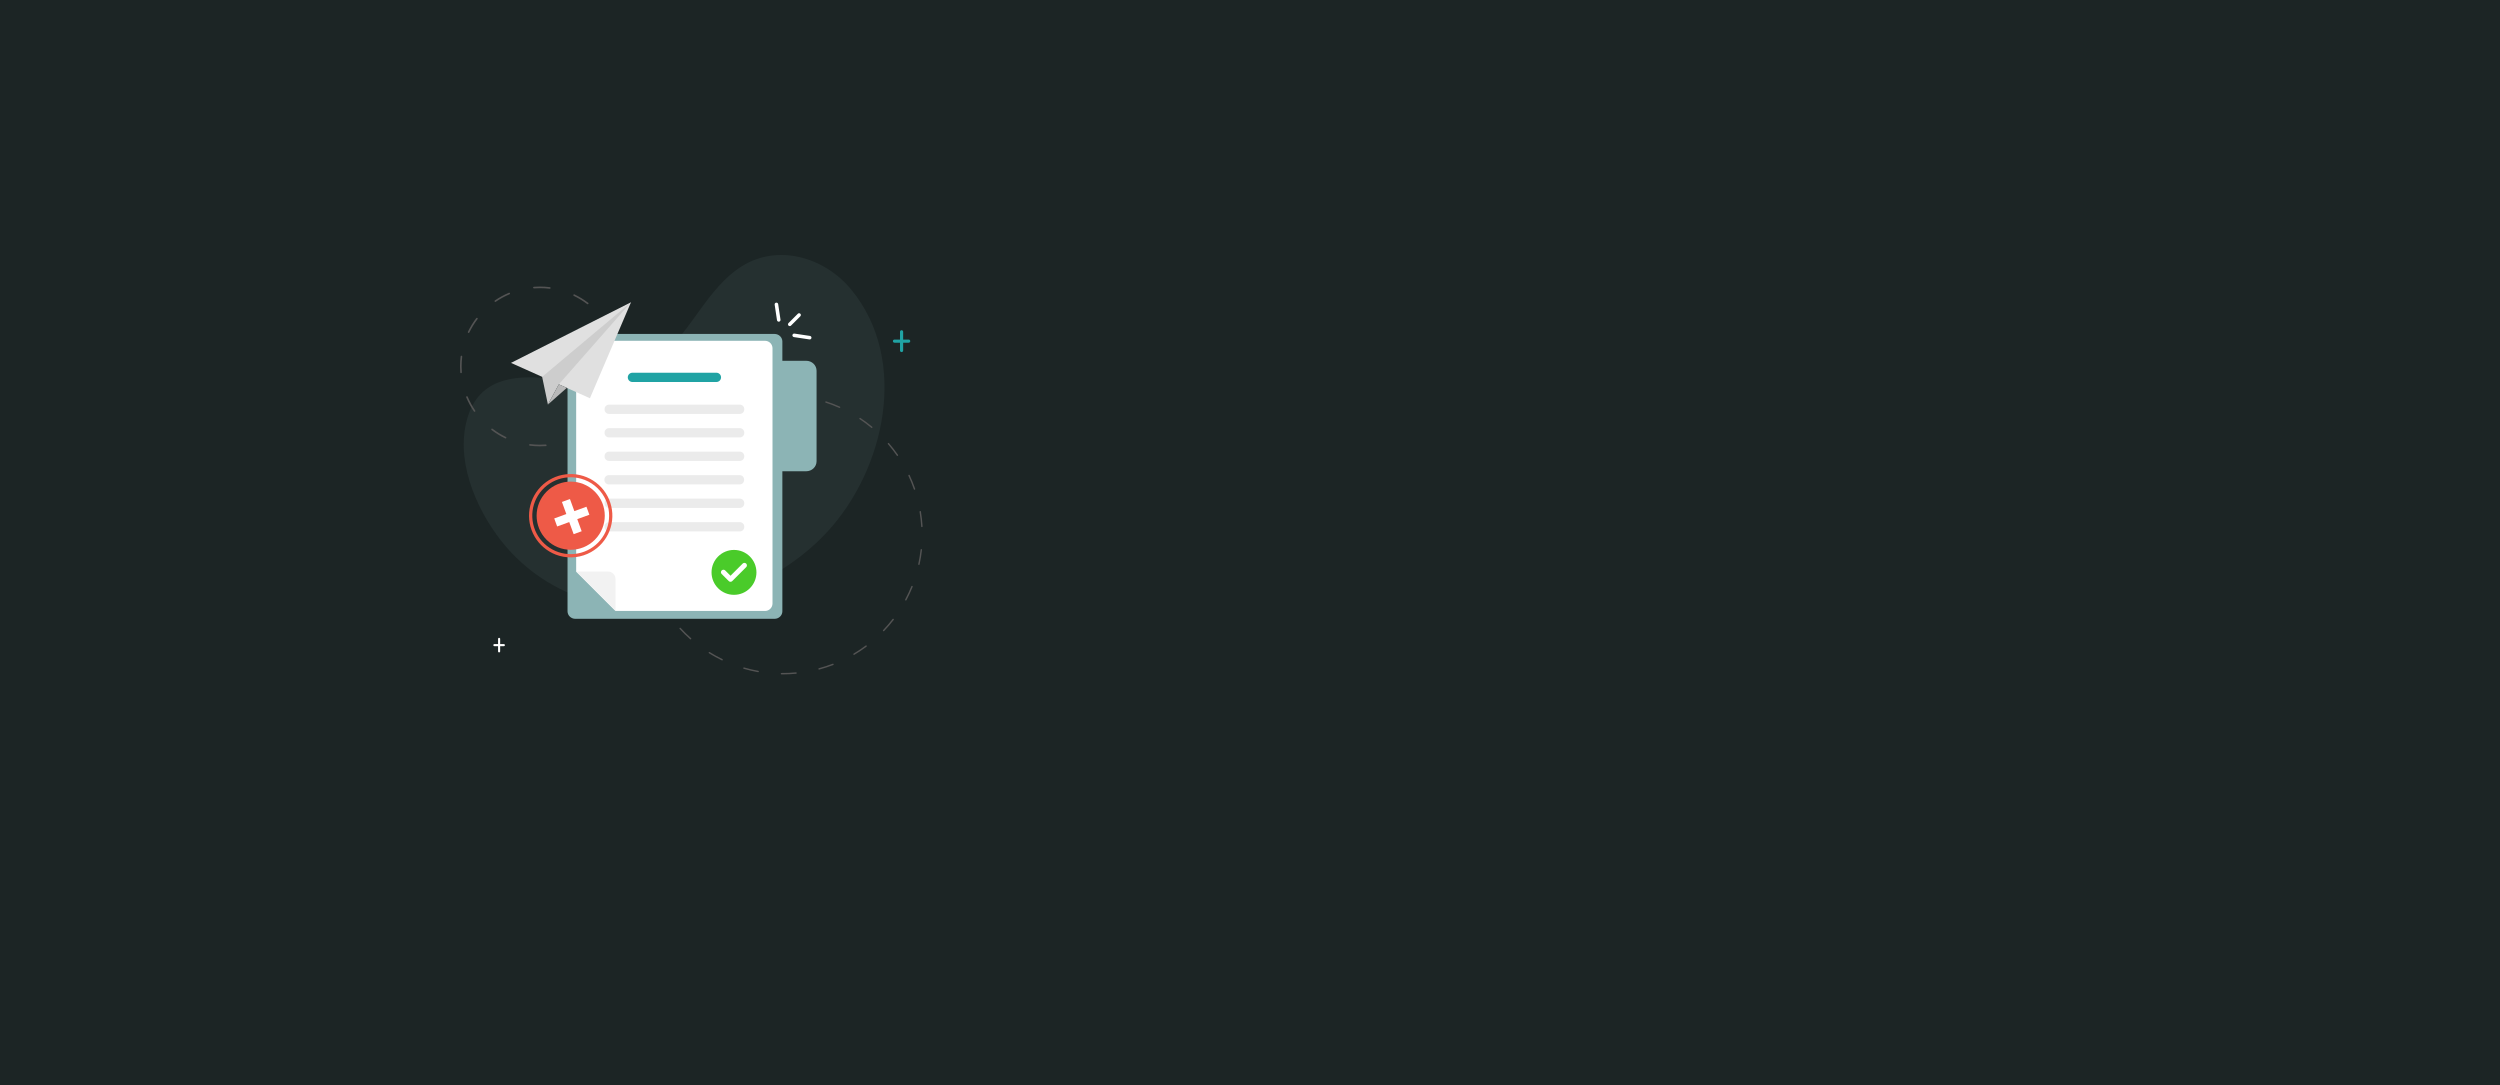 <svg width="1000" height="434" viewBox="0 0 1000 434" fill="none" xmlns="http://www.w3.org/2000/svg">
<rect x="0" y="0" width="1000" height="434" fill="#808080" stroke="none"/>
<rect width="1000" height="434" transform="matrix(1 0 0 -1 0 434)" fill="#1C2525"/>
<path d="M340.496 115.841C329.826 102.872 311.197 97.385 296.67 106.546C282.999 115.169 276.883 132.053 264.525 142.258C251.569 152.957 237.306 153.519 221.62 151.609C208.099 149.963 192.711 150.222 187.368 165.972C181.574 183.052 190.123 203.151 200.47 216.318C210.672 229.299 224.9 237.994 240.579 241.399C271.83 248.185 308.654 236.836 330.919 212.726C353.936 187.801 363.757 144.113 340.496 115.841Z" fill="#253030"/>
<path d="M215.924 178.532C214.586 178.532 213.249 178.448 211.921 178.281C211.836 178.27 211.758 178.226 211.705 178.157C211.652 178.089 211.628 178.003 211.639 177.917C211.65 177.831 211.694 177.754 211.762 177.701C211.831 177.648 211.917 177.624 212.003 177.635C213.303 177.798 214.613 177.881 215.924 177.881C216.704 177.881 217.497 177.851 218.279 177.793C218.366 177.787 218.452 177.814 218.518 177.87C218.585 177.926 218.627 178.006 218.636 178.093C218.64 178.135 218.635 178.178 218.623 178.218C218.61 178.259 218.589 178.296 218.562 178.328C218.535 178.361 218.502 178.388 218.464 178.407C218.426 178.426 218.385 178.438 218.343 178.442L218.323 178.443C217.529 178.502 216.721 178.532 215.924 178.532ZM228.185 176.081C228.109 176.081 228.036 176.055 227.978 176.007C227.92 175.96 227.88 175.893 227.865 175.82C227.85 175.746 227.861 175.669 227.897 175.603C227.932 175.536 227.989 175.484 228.059 175.455C229.998 174.642 231.85 173.635 233.587 172.45C233.622 172.425 233.662 172.408 233.704 172.4C233.746 172.391 233.789 172.39 233.831 172.398C233.873 172.406 233.913 172.422 233.949 172.446C233.985 172.469 234.016 172.499 234.04 172.535C234.064 172.57 234.081 172.61 234.09 172.652C234.098 172.694 234.099 172.737 234.091 172.779C234.083 172.821 234.067 172.861 234.043 172.897C234.02 172.933 233.99 172.964 233.954 172.988C232.181 174.198 230.29 175.226 228.31 176.056C228.271 176.072 228.228 176.081 228.185 176.081ZM202.232 175.404C202.183 175.404 202.135 175.393 202.091 175.371C200.158 174.437 198.323 173.312 196.615 172.012C196.546 171.96 196.501 171.883 196.49 171.797C196.478 171.711 196.501 171.625 196.553 171.556C196.606 171.487 196.683 171.442 196.769 171.431C196.854 171.419 196.941 171.442 197.01 171.494C198.683 172.767 200.48 173.87 202.374 174.784C202.441 174.817 202.494 174.87 202.526 174.937C202.558 175.003 202.566 175.079 202.55 175.151C202.533 175.223 202.493 175.287 202.435 175.333C202.378 175.379 202.306 175.404 202.232 175.404ZM241.127 166.058C241.066 166.058 241.006 166.041 240.955 166.009C240.903 165.977 240.862 165.931 240.835 165.876C240.808 165.822 240.797 165.761 240.803 165.701C240.808 165.64 240.831 165.583 240.868 165.534C242.142 163.861 243.245 162.065 244.161 160.172C244.198 160.094 244.265 160.034 244.347 160.006C244.429 159.978 244.518 159.983 244.596 160.02C244.673 160.058 244.733 160.125 244.762 160.206C244.79 160.288 244.785 160.377 244.747 160.455C243.813 162.388 242.687 164.222 241.386 165.929C241.356 165.969 241.316 166.002 241.271 166.024C241.226 166.046 241.177 166.058 241.127 166.058ZM189.822 164.726C189.769 164.726 189.717 164.713 189.67 164.688C189.623 164.664 189.583 164.628 189.553 164.584C188.342 162.811 187.313 160.921 186.482 158.942C186.466 158.902 186.457 158.86 186.457 158.817C186.457 158.774 186.465 158.732 186.481 158.692C186.497 158.653 186.521 158.617 186.551 158.586C186.581 158.556 186.617 158.532 186.657 158.515C186.696 158.498 186.738 158.49 186.781 158.49C186.824 158.49 186.866 158.498 186.906 158.514C186.946 158.53 186.982 158.554 187.012 158.584C187.042 158.614 187.067 158.65 187.083 158.69C187.897 160.629 188.905 162.48 190.091 164.216C190.124 164.265 190.144 164.322 190.147 164.382C190.151 164.441 190.138 164.5 190.11 164.552C190.083 164.604 190.041 164.648 189.991 164.679C189.94 164.71 189.882 164.726 189.822 164.726ZM247.339 150.911C247.293 150.911 247.247 150.901 247.205 150.882C247.163 150.863 247.125 150.835 247.095 150.801C247.064 150.766 247.041 150.725 247.028 150.681C247.014 150.637 247.01 150.59 247.016 150.544C247.181 149.239 247.263 147.924 247.263 146.608C247.263 145.828 247.234 145.035 247.176 144.253L247.171 144.193C247.168 144.15 247.173 144.107 247.187 144.067C247.2 144.026 247.221 143.988 247.249 143.956C247.277 143.923 247.311 143.897 247.349 143.878C247.387 143.858 247.429 143.847 247.472 143.843C247.514 143.84 247.557 143.845 247.598 143.859C247.638 143.872 247.676 143.893 247.708 143.921C247.741 143.949 247.768 143.983 247.787 144.021C247.806 144.06 247.818 144.101 247.821 144.144L247.826 144.206C247.885 145.003 247.915 145.812 247.915 146.608C247.915 147.951 247.83 149.293 247.662 150.626C247.652 150.705 247.614 150.777 247.554 150.829C247.495 150.882 247.418 150.911 247.339 150.911ZM184.416 149.276C184.334 149.276 184.255 149.245 184.195 149.189C184.135 149.133 184.098 149.057 184.092 148.975L184.089 148.945C184.03 148.147 184 147.338 184 146.541C184 145.208 184.083 143.876 184.249 142.554C184.26 142.468 184.304 142.39 184.373 142.337C184.441 142.284 184.527 142.261 184.613 142.271C184.699 142.282 184.777 142.327 184.83 142.395C184.883 142.463 184.906 142.549 184.896 142.635C184.733 143.931 184.652 145.235 184.651 146.541C184.651 147.322 184.681 148.115 184.739 148.896L184.741 148.926C184.748 149.012 184.72 149.097 184.664 149.163C184.607 149.228 184.527 149.269 184.441 149.275C184.433 149.276 184.424 149.276 184.416 149.276ZM245.121 134.631C245.057 134.631 244.994 134.612 244.94 134.577C244.887 134.541 244.845 134.491 244.82 134.432C244.004 132.494 242.995 130.643 241.807 128.908C241.783 128.873 241.766 128.833 241.757 128.791C241.748 128.749 241.748 128.706 241.755 128.664C241.763 128.622 241.779 128.582 241.803 128.546C241.826 128.51 241.856 128.479 241.892 128.455C241.927 128.431 241.967 128.414 242.008 128.405C242.05 128.397 242.094 128.396 242.136 128.404C242.178 128.412 242.218 128.428 242.254 128.451C242.289 128.475 242.32 128.505 242.344 128.54C243.557 130.311 244.588 132.201 245.421 134.179C245.442 134.229 245.45 134.283 245.445 134.336C245.44 134.39 245.422 134.441 245.392 134.486C245.362 134.53 245.322 134.567 245.275 134.593C245.227 134.618 245.174 134.631 245.121 134.631ZM187.447 133.189C187.392 133.189 187.338 133.175 187.29 133.148C187.242 133.122 187.201 133.083 187.172 133.037C187.143 132.99 187.126 132.936 187.123 132.881C187.119 132.826 187.13 132.772 187.154 132.722C188.087 130.789 189.211 128.953 190.51 127.244C190.563 127.176 190.64 127.131 190.726 127.119C190.811 127.107 190.898 127.13 190.967 127.183C191.035 127.235 191.081 127.312 191.092 127.398C191.104 127.483 191.081 127.57 191.029 127.639C189.756 129.313 188.655 131.111 187.741 133.005C187.714 133.06 187.673 133.107 187.621 133.139C187.569 133.172 187.509 133.189 187.447 133.189ZM235.078 121.704C235.007 121.704 234.938 121.68 234.881 121.637C233.206 120.365 231.408 119.265 229.514 118.352C229.475 118.333 229.441 118.307 229.412 118.275C229.383 118.244 229.362 118.206 229.347 118.166C229.333 118.126 229.327 118.083 229.33 118.04C229.332 117.997 229.343 117.955 229.361 117.917C229.38 117.878 229.406 117.844 229.438 117.815C229.47 117.787 229.507 117.765 229.547 117.751C229.588 117.737 229.63 117.731 229.673 117.733C229.716 117.735 229.758 117.746 229.796 117.765C231.73 118.697 233.566 119.82 235.275 121.118C235.33 121.16 235.37 121.217 235.39 121.282C235.41 121.347 235.409 121.417 235.387 121.482C235.365 121.547 235.324 121.603 235.268 121.643C235.213 121.682 235.146 121.704 235.078 121.704ZM198.12 120.774C198.05 120.774 197.982 120.751 197.926 120.71C197.87 120.669 197.829 120.611 197.808 120.544C197.788 120.478 197.789 120.406 197.812 120.341C197.835 120.275 197.878 120.218 197.936 120.179C199.707 118.967 201.597 117.937 203.576 117.105C203.656 117.072 203.745 117.072 203.825 117.104C203.905 117.137 203.969 117.2 204.002 117.28C204.036 117.359 204.036 117.449 204.004 117.529C203.971 117.609 203.908 117.673 203.828 117.706C201.89 118.521 200.039 119.53 198.303 120.717C198.249 120.754 198.185 120.774 198.12 120.774ZM219.923 115.513C219.909 115.513 219.896 115.513 219.882 115.511C218.591 115.35 217.292 115.269 215.991 115.269C215.21 115.269 214.418 115.298 213.636 115.356L213.591 115.36C213.505 115.366 213.419 115.338 213.354 115.282C213.288 115.226 213.248 115.146 213.241 115.059C213.235 114.973 213.263 114.888 213.319 114.822C213.376 114.757 213.456 114.717 213.542 114.71L213.587 114.707C214.385 114.647 215.194 114.617 215.991 114.617C217.319 114.617 218.645 114.7 219.963 114.864C220.045 114.875 220.121 114.916 220.173 114.98C220.226 115.044 220.253 115.125 220.248 115.208C220.243 115.291 220.206 115.368 220.146 115.425C220.086 115.482 220.006 115.513 219.923 115.513Z" fill="#545454"/>
<path d="M201.538 257.63H200.063V255.549C200.063 255.438 200.019 255.332 199.941 255.253C199.862 255.175 199.756 255.131 199.645 255.131C199.534 255.131 199.427 255.175 199.349 255.253C199.27 255.332 199.226 255.438 199.226 255.549V257.63H197.751C197.696 257.63 197.642 257.64 197.591 257.661C197.54 257.682 197.494 257.713 197.455 257.752C197.416 257.791 197.385 257.837 197.364 257.888C197.343 257.939 197.333 257.993 197.333 258.048C197.333 258.103 197.343 258.158 197.364 258.208C197.385 258.259 197.416 258.305 197.455 258.344C197.494 258.383 197.54 258.414 197.591 258.435C197.642 258.456 197.696 258.467 197.751 258.467H199.226V260.547C199.226 260.658 199.27 260.764 199.349 260.843C199.427 260.921 199.534 260.965 199.645 260.965C199.756 260.965 199.862 260.921 199.941 260.843C200.019 260.764 200.063 260.658 200.063 260.547V258.467H201.538C201.593 258.467 201.648 258.456 201.699 258.435C201.749 258.414 201.796 258.383 201.834 258.344C201.873 258.305 201.904 258.259 201.925 258.208C201.946 258.158 201.957 258.103 201.957 258.048C201.957 257.993 201.946 257.939 201.925 257.888C201.904 257.837 201.873 257.791 201.834 257.752C201.796 257.713 201.749 257.682 201.699 257.661C201.648 257.64 201.593 257.63 201.538 257.63Z" fill="white"/>
<path d="M363.472 135.828H361.258V132.706C361.258 132.624 361.242 132.542 361.211 132.466C361.179 132.39 361.133 132.32 361.074 132.262C361.016 132.204 360.947 132.158 360.871 132.126C360.794 132.094 360.713 132.078 360.63 132.078C360.548 132.078 360.466 132.094 360.39 132.126C360.314 132.158 360.244 132.204 360.186 132.262C360.128 132.32 360.081 132.39 360.05 132.466C360.018 132.542 360.002 132.624 360.002 132.706V135.828H357.788C357.621 135.828 357.461 135.895 357.344 136.012C357.226 136.13 357.16 136.29 357.16 136.457C357.16 136.623 357.226 136.783 357.344 136.901C357.461 137.019 357.621 137.085 357.788 137.085H360.002V140.207C360.002 140.29 360.018 140.371 360.05 140.447C360.081 140.524 360.128 140.593 360.186 140.651C360.244 140.71 360.314 140.756 360.39 140.787C360.466 140.819 360.548 140.835 360.63 140.835C360.713 140.835 360.794 140.819 360.871 140.787C360.947 140.756 361.016 140.71 361.074 140.651C361.133 140.593 361.179 140.524 361.211 140.447C361.242 140.371 361.258 140.29 361.258 140.207V137.085H363.472C363.639 137.085 363.799 137.019 363.917 136.901C364.035 136.783 364.101 136.623 364.101 136.457C364.101 136.29 364.035 136.13 363.917 136.012C363.799 135.895 363.639 135.828 363.472 135.828Z" fill="#20A3A4"/>
<path d="M313.085 269.766C312.915 269.766 312.745 269.765 312.576 269.764C312.5 269.763 312.427 269.732 312.374 269.678C312.321 269.624 312.291 269.551 312.292 269.476C312.292 269.4 312.322 269.327 312.376 269.274C312.43 269.22 312.502 269.19 312.578 269.19H312.581C314.522 269.207 316.462 269.123 318.394 268.938C318.47 268.931 318.545 268.954 318.604 269.002C318.663 269.05 318.7 269.12 318.707 269.196C318.714 269.271 318.691 269.347 318.643 269.405C318.594 269.464 318.525 269.501 318.449 269.508C316.67 269.679 314.865 269.766 313.085 269.766ZM303.268 268.889C303.251 268.889 303.234 268.887 303.217 268.884C301.287 268.535 299.376 268.086 297.493 267.536C297.457 267.525 297.424 267.508 297.394 267.484C297.365 267.461 297.34 267.432 297.322 267.399C297.304 267.366 297.293 267.329 297.289 267.292C297.285 267.254 297.288 267.217 297.299 267.18C297.309 267.144 297.327 267.111 297.35 267.081C297.374 267.052 297.403 267.028 297.436 267.009C297.469 266.991 297.505 266.98 297.543 266.976C297.58 266.972 297.618 266.975 297.654 266.986C299.518 267.529 301.408 267.975 303.319 268.32C303.389 268.333 303.452 268.371 303.496 268.428C303.539 268.485 303.56 268.556 303.553 268.627C303.547 268.699 303.514 268.765 303.462 268.813C303.409 268.862 303.34 268.889 303.268 268.889ZM327.623 267.849C327.554 267.849 327.486 267.823 327.434 267.778C327.382 267.732 327.348 267.668 327.339 267.599C327.33 267.53 327.346 267.461 327.385 267.403C327.424 267.345 327.482 267.303 327.549 267.285C329.423 266.783 331.27 266.183 333.082 265.487C333.152 265.46 333.231 265.462 333.301 265.493C333.37 265.524 333.425 265.581 333.452 265.652C333.479 265.723 333.477 265.802 333.446 265.872C333.415 265.941 333.358 265.995 333.287 266.023C331.457 266.725 329.591 267.332 327.697 267.839C327.673 267.845 327.648 267.849 327.623 267.849ZM288.85 264.18C288.807 264.18 288.764 264.17 288.725 264.151C286.962 263.294 285.244 262.345 283.579 261.309C283.515 261.268 283.47 261.204 283.453 261.13C283.436 261.056 283.448 260.979 283.489 260.914C283.529 260.85 283.593 260.804 283.666 260.787C283.74 260.77 283.818 260.782 283.883 260.822C285.53 261.848 287.23 262.787 288.976 263.636C289.034 263.664 289.081 263.712 289.109 263.77C289.137 263.829 289.144 263.895 289.13 263.958C289.115 264.021 289.079 264.078 289.029 264.118C288.978 264.158 288.915 264.18 288.85 264.18ZM341.597 261.962C341.534 261.963 341.473 261.942 341.423 261.904C341.373 261.866 341.337 261.812 341.32 261.752C341.304 261.691 341.307 261.627 341.331 261.569C341.354 261.51 341.396 261.461 341.45 261.429C343.117 260.438 344.731 259.36 346.285 258.199C346.346 258.154 346.422 258.135 346.497 258.146C346.572 258.156 346.64 258.197 346.686 258.258C346.731 258.319 346.751 258.395 346.74 258.47C346.729 258.545 346.689 258.613 346.628 258.659C345.058 259.831 343.427 260.921 341.743 261.922C341.699 261.949 341.648 261.962 341.597 261.962ZM276.234 255.764C276.164 255.764 276.096 255.738 276.044 255.692C274.576 254.393 273.177 253.018 271.852 251.574C271.826 251.546 271.806 251.514 271.793 251.478C271.78 251.443 271.775 251.405 271.776 251.368C271.778 251.33 271.787 251.293 271.803 251.259C271.819 251.225 271.841 251.194 271.869 251.169C271.897 251.143 271.929 251.123 271.965 251.11C272 251.098 272.038 251.092 272.075 251.093C272.113 251.095 272.15 251.104 272.184 251.12C272.218 251.136 272.249 251.159 272.274 251.186C273.586 252.616 274.971 253.977 276.424 255.262C276.468 255.301 276.498 255.352 276.512 255.408C276.526 255.465 276.523 255.524 276.502 255.579C276.481 255.633 276.445 255.68 276.397 255.713C276.349 255.746 276.292 255.764 276.234 255.764ZM353.449 252.51C353.393 252.51 353.338 252.494 353.292 252.463C353.245 252.432 353.208 252.388 353.186 252.336C353.164 252.285 353.157 252.228 353.167 252.173C353.177 252.117 353.203 252.066 353.242 252.026C354.58 250.62 355.844 249.146 357.029 247.61C357.051 247.58 357.08 247.554 357.113 247.536C357.145 247.517 357.182 247.504 357.219 247.5C357.256 247.495 357.294 247.497 357.331 247.507C357.367 247.517 357.401 247.534 357.431 247.557C357.461 247.58 357.486 247.608 357.505 247.641C357.524 247.674 357.536 247.71 357.541 247.748C357.545 247.785 357.543 247.823 357.533 247.859C357.523 247.896 357.506 247.93 357.483 247.96C356.286 249.512 355.009 251.001 353.657 252.421C353.63 252.449 353.598 252.472 353.562 252.487C353.527 252.502 353.488 252.51 353.449 252.51ZM266.347 244.269C266.299 244.269 266.252 244.257 266.21 244.234C266.168 244.211 266.132 244.178 266.106 244.138C265.042 242.491 264.066 240.789 263.182 239.039C263.165 239.005 263.155 238.968 263.152 238.931C263.149 238.893 263.154 238.856 263.165 238.82C263.177 238.784 263.196 238.751 263.22 238.722C263.245 238.694 263.275 238.67 263.308 238.653C263.342 238.636 263.379 238.626 263.416 238.623C263.454 238.621 263.492 238.625 263.527 238.637C263.563 238.649 263.596 238.668 263.625 238.692C263.653 238.717 263.677 238.747 263.694 238.78C264.569 240.512 265.535 242.197 266.587 243.827C266.615 243.87 266.631 243.92 266.633 243.972C266.635 244.023 266.623 244.074 266.598 244.119C266.574 244.165 266.537 244.202 266.493 244.229C266.449 244.255 266.398 244.269 266.347 244.269ZM362.325 240.214C362.276 240.214 362.227 240.201 362.184 240.177C362.141 240.153 362.105 240.117 362.079 240.075C362.054 240.033 362.04 239.984 362.039 239.935C362.037 239.885 362.049 239.836 362.072 239.793C362.984 238.08 363.807 236.32 364.535 234.521C364.549 234.486 364.57 234.454 364.597 234.427C364.623 234.4 364.654 234.379 364.689 234.364C364.724 234.349 364.761 234.342 364.799 234.341C364.836 234.341 364.874 234.348 364.909 234.362C364.943 234.376 364.975 234.397 365.002 234.424C365.029 234.45 365.05 234.482 365.065 234.516C365.08 234.551 365.087 234.588 365.088 234.626C365.088 234.664 365.081 234.701 365.067 234.736C364.33 236.553 363.5 238.331 362.578 240.062C362.554 240.108 362.517 240.147 362.473 240.173C362.428 240.2 362.377 240.214 362.325 240.214ZM259.943 230.525C259.882 230.525 259.822 230.505 259.773 230.469C259.724 230.432 259.687 230.381 259.669 230.323C259.093 228.449 258.615 226.546 258.236 224.623C258.229 224.586 258.229 224.548 258.236 224.511C258.243 224.474 258.258 224.439 258.279 224.408C258.3 224.377 258.327 224.35 258.358 224.329C258.39 224.308 258.425 224.294 258.462 224.286C258.499 224.279 258.537 224.279 258.574 224.287C258.611 224.294 258.646 224.309 258.677 224.33C258.708 224.351 258.735 224.377 258.756 224.409C258.777 224.44 258.791 224.475 258.798 224.512C259.173 226.416 259.647 228.299 260.217 230.154C260.23 230.197 260.233 230.242 260.226 230.286C260.218 230.331 260.2 230.372 260.174 230.409C260.147 230.445 260.112 230.474 260.072 230.494C260.032 230.514 259.988 230.525 259.943 230.525ZM367.567 225.983C367.547 225.983 367.526 225.981 367.506 225.976C367.469 225.968 367.434 225.953 367.403 225.931C367.372 225.91 367.346 225.882 367.326 225.851C367.305 225.819 367.292 225.784 367.285 225.747C367.278 225.71 367.279 225.672 367.287 225.635C367.703 223.738 368.018 221.821 368.231 219.892C368.235 219.854 368.247 219.818 368.265 219.785C368.283 219.752 368.307 219.723 368.337 219.699C368.366 219.676 368.4 219.658 368.436 219.648C368.472 219.637 368.51 219.634 368.547 219.638C368.585 219.642 368.621 219.654 368.654 219.672C368.687 219.69 368.716 219.714 368.74 219.744C368.763 219.773 368.781 219.807 368.791 219.843C368.802 219.879 368.805 219.917 368.801 219.955C368.585 221.904 368.267 223.841 367.847 225.758C367.833 225.821 367.798 225.878 367.747 225.919C367.696 225.96 367.633 225.983 367.567 225.983ZM257.476 215.56C257.402 215.56 257.33 215.531 257.277 215.479C257.223 215.427 257.192 215.356 257.19 215.282C257.175 214.761 257.168 214.234 257.168 213.714C257.168 212.282 257.224 210.832 257.335 209.406C257.341 209.33 257.376 209.26 257.434 209.21C257.492 209.161 257.567 209.136 257.643 209.142C257.719 209.148 257.789 209.184 257.838 209.242C257.888 209.299 257.912 209.374 257.906 209.45C257.797 210.862 257.741 212.296 257.741 213.714C257.741 214.228 257.749 214.751 257.763 215.266C257.765 215.342 257.737 215.415 257.685 215.471C257.633 215.526 257.561 215.558 257.485 215.56C257.482 215.56 257.479 215.56 257.476 215.56ZM368.753 210.863C368.68 210.863 368.61 210.835 368.557 210.785C368.504 210.735 368.472 210.666 368.467 210.593C368.353 208.655 368.138 206.725 367.823 204.81L367.81 204.727C367.798 204.652 367.815 204.576 367.86 204.514C367.904 204.452 367.971 204.41 368.046 204.398C368.121 204.386 368.198 204.403 368.26 204.448C368.321 204.492 368.363 204.559 368.375 204.634L368.389 204.716C368.707 206.652 368.924 208.602 369.04 210.559C369.044 210.635 369.018 210.71 368.968 210.767C368.917 210.823 368.846 210.858 368.77 210.862C368.765 210.863 368.759 210.863 368.753 210.863ZM259.13 200.486C259.087 200.486 259.044 200.476 259.005 200.457C258.965 200.438 258.931 200.41 258.904 200.376C258.878 200.341 258.859 200.301 258.85 200.259C258.841 200.216 258.842 200.172 258.852 200.13C259.332 198.228 259.911 196.353 260.588 194.512C260.601 194.476 260.62 194.444 260.646 194.416C260.671 194.389 260.702 194.366 260.736 194.35C260.771 194.335 260.807 194.326 260.845 194.324C260.883 194.323 260.92 194.329 260.956 194.342C260.991 194.355 261.023 194.374 261.051 194.4C261.079 194.425 261.101 194.456 261.117 194.49C261.133 194.524 261.142 194.561 261.143 194.599C261.145 194.637 261.139 194.674 261.126 194.71C260.456 196.532 259.883 198.387 259.408 200.27C259.393 200.332 259.357 200.386 259.306 200.426C259.256 200.465 259.194 200.486 259.13 200.486ZM365.805 195.903C365.745 195.903 365.687 195.884 365.638 195.849C365.59 195.814 365.553 195.765 365.534 195.709C364.903 193.874 364.175 192.074 363.355 190.315C363.339 190.281 363.33 190.244 363.329 190.207C363.327 190.169 363.333 190.131 363.346 190.096C363.358 190.061 363.378 190.028 363.404 190C363.429 189.973 363.46 189.95 363.494 189.934C363.528 189.918 363.565 189.909 363.602 189.908C363.64 189.906 363.677 189.912 363.713 189.924C363.748 189.937 363.781 189.957 363.809 189.982C363.836 190.008 363.859 190.038 363.875 190.073C364.704 191.849 365.438 193.669 366.076 195.523C366.091 195.566 366.095 195.612 366.088 195.657C366.082 195.702 366.064 195.745 366.038 195.782C366.011 195.82 365.976 195.85 365.936 195.871C365.895 195.892 365.85 195.903 365.805 195.903ZM264.808 186.422C264.757 186.422 264.708 186.409 264.665 186.384C264.621 186.359 264.585 186.323 264.56 186.279C264.535 186.236 264.521 186.187 264.521 186.136C264.521 186.086 264.534 186.037 264.559 185.993C265.534 184.292 266.596 182.643 267.742 181.052C267.765 181.021 267.792 180.995 267.824 180.976C267.856 180.956 267.892 180.942 267.929 180.936C267.966 180.93 268.004 180.932 268.041 180.94C268.078 180.949 268.112 180.965 268.143 180.987C268.173 181.009 268.199 181.037 268.219 181.069C268.239 181.101 268.252 181.136 268.258 181.173C268.264 181.211 268.263 181.249 268.254 181.285C268.245 181.322 268.23 181.356 268.208 181.387C267.073 182.962 266.021 184.594 265.057 186.278C265.032 186.322 264.995 186.358 264.952 186.384C264.908 186.409 264.858 186.422 264.808 186.422ZM358.96 182.375C358.913 182.375 358.867 182.364 358.826 182.342C358.785 182.321 358.75 182.29 358.724 182.252C357.618 180.658 356.431 179.123 355.165 177.653C355.14 177.624 355.121 177.591 355.11 177.556C355.098 177.52 355.093 177.482 355.096 177.445C355.099 177.407 355.109 177.37 355.126 177.337C355.143 177.303 355.166 177.273 355.195 177.249C355.223 177.224 355.256 177.205 355.292 177.194C355.328 177.182 355.366 177.177 355.403 177.18C355.441 177.183 355.477 177.193 355.511 177.21C355.544 177.227 355.574 177.25 355.599 177.279C356.878 178.764 358.078 180.315 359.195 181.925C359.225 181.968 359.242 182.018 359.245 182.071C359.249 182.123 359.237 182.175 359.213 182.221C359.189 182.268 359.153 182.306 359.108 182.334C359.063 182.361 359.012 182.375 358.96 182.375ZM274.056 174.403C274 174.403 273.944 174.387 273.897 174.355C273.85 174.323 273.813 174.278 273.791 174.226C273.77 174.173 273.764 174.115 273.776 174.06C273.787 174.004 273.815 173.953 273.855 173.913C275.25 172.536 276.716 171.233 278.247 170.009C278.276 169.986 278.31 169.968 278.346 169.958C278.383 169.947 278.42 169.944 278.458 169.948C278.495 169.952 278.532 169.964 278.565 169.982C278.598 170 278.627 170.025 278.65 170.054C278.674 170.083 278.691 170.117 278.702 170.153C278.712 170.19 278.715 170.228 278.711 170.265C278.707 170.302 278.695 170.339 278.677 170.372C278.659 170.405 278.634 170.434 278.605 170.457C277.09 171.668 275.639 172.958 274.258 174.321C274.204 174.374 274.132 174.404 274.056 174.403ZM348.707 171.205C348.64 171.205 348.575 171.182 348.524 171.139C347.029 169.901 345.472 168.742 343.857 167.666C343.825 167.645 343.799 167.618 343.778 167.587C343.757 167.555 343.742 167.52 343.734 167.483C343.727 167.446 343.727 167.408 343.734 167.371C343.742 167.334 343.756 167.299 343.777 167.268C343.798 167.237 343.825 167.21 343.856 167.189C343.887 167.168 343.922 167.153 343.959 167.146C343.996 167.138 344.034 167.138 344.071 167.146C344.108 167.153 344.143 167.168 344.175 167.188C345.806 168.276 347.38 169.447 348.89 170.698C348.935 170.735 348.968 170.786 348.983 170.843C348.999 170.9 348.996 170.96 348.976 171.016C348.956 171.071 348.92 171.119 348.871 171.153C348.823 171.187 348.766 171.205 348.707 171.205ZM286.196 165.321C286.132 165.321 286.07 165.3 286.02 165.261C285.97 165.222 285.934 165.168 285.918 165.106C285.902 165.045 285.907 164.979 285.932 164.921C285.957 164.863 286.001 164.814 286.057 164.783C287.773 163.835 289.537 162.978 291.344 162.215C291.378 162.2 291.416 162.193 291.453 162.192C291.491 162.192 291.528 162.199 291.563 162.213C291.598 162.228 291.63 162.249 291.656 162.275C291.683 162.301 291.705 162.333 291.719 162.368C291.734 162.402 291.742 162.439 291.742 162.477C291.742 162.515 291.735 162.552 291.721 162.587C291.707 162.622 291.686 162.654 291.659 162.68C291.633 162.707 291.601 162.728 291.567 162.743C289.779 163.498 288.032 164.346 286.334 165.285C286.292 165.309 286.244 165.321 286.196 165.321ZM335.828 163.198C335.787 163.198 335.748 163.189 335.711 163.173C333.939 162.381 332.126 161.683 330.281 161.081C330.208 161.058 330.148 161.006 330.114 160.938C330.079 160.871 330.073 160.792 330.097 160.72C330.12 160.647 330.172 160.587 330.24 160.553C330.307 160.519 330.386 160.512 330.458 160.536C332.323 161.144 334.154 161.85 335.945 162.65C336.005 162.676 336.054 162.723 336.083 162.781C336.113 162.84 336.122 162.907 336.108 162.971C336.094 163.035 336.059 163.093 336.008 163.134C335.957 163.175 335.893 163.198 335.828 163.198ZM300.344 159.87C300.273 159.87 300.206 159.844 300.153 159.797C300.101 159.75 300.067 159.686 300.059 159.616C300.051 159.546 300.069 159.476 300.109 159.418C300.15 159.361 300.21 159.32 300.278 159.304C301.531 159.009 302.812 158.754 304.087 158.545C304.742 158.437 305.406 158.34 306.062 158.256C306.099 158.251 306.137 158.254 306.174 158.264C306.21 158.273 306.244 158.29 306.274 158.313C306.304 158.336 306.329 158.365 306.348 158.398C306.366 158.43 306.378 158.466 306.383 158.504C306.388 158.541 306.385 158.579 306.376 158.615C306.366 158.652 306.349 158.686 306.326 158.716C306.303 158.745 306.274 158.77 306.241 158.789C306.208 158.808 306.172 158.82 306.135 158.825C305.485 158.908 304.828 159.004 304.18 159.11C302.918 159.318 301.649 159.57 300.41 159.862C300.388 159.867 300.366 159.87 300.344 159.87ZM321.266 158.958C321.252 158.958 321.238 158.957 321.224 158.955C319.303 158.673 317.369 158.493 315.429 158.415C315.353 158.412 315.282 158.378 315.23 158.323C315.179 158.267 315.152 158.193 315.155 158.117C315.158 158.041 315.191 157.97 315.246 157.918C315.302 157.866 315.376 157.839 315.452 157.842C317.412 157.921 319.367 158.103 321.308 158.388C321.379 158.399 321.444 158.436 321.49 158.492C321.535 158.549 321.557 158.62 321.552 158.692C321.547 158.765 321.514 158.832 321.461 158.881C321.408 158.931 321.339 158.958 321.266 158.958Z" fill="#545454"/>
<path d="M320.345 126.004C320.345 125.864 320.303 125.726 320.225 125.609C320.147 125.492 320.036 125.401 319.906 125.347C319.776 125.293 319.633 125.279 319.495 125.307C319.357 125.334 319.23 125.402 319.131 125.501L315.401 129.231C315.268 129.364 315.193 129.545 315.193 129.734C315.193 129.922 315.268 130.103 315.401 130.237C315.535 130.37 315.716 130.445 315.904 130.445C316.093 130.445 316.274 130.37 316.407 130.237L320.137 126.507C320.203 126.441 320.255 126.363 320.291 126.277C320.327 126.19 320.345 126.098 320.345 126.004Z" fill="white"/>
<path d="M323.984 134.366L317.777 133.434C317.685 133.42 317.59 133.424 317.5 133.447C317.409 133.469 317.324 133.509 317.248 133.565C317.173 133.62 317.11 133.69 317.061 133.77C317.013 133.85 316.981 133.939 316.967 134.032C316.953 134.124 316.958 134.218 316.981 134.309C317.003 134.4 317.043 134.485 317.099 134.56C317.154 134.635 317.224 134.699 317.304 134.747C317.384 134.795 317.473 134.827 317.566 134.841L323.772 135.773C323.865 135.787 323.959 135.783 324.05 135.76C324.14 135.738 324.226 135.697 324.301 135.642C324.376 135.586 324.44 135.517 324.488 135.437C324.536 135.357 324.568 135.268 324.582 135.175C324.596 135.083 324.591 134.989 324.569 134.898C324.546 134.807 324.506 134.722 324.45 134.647C324.395 134.572 324.325 134.508 324.245 134.46C324.165 134.412 324.076 134.38 323.984 134.366Z" fill="white"/>
<path d="M311.27 121.653C311.256 121.561 311.224 121.472 311.176 121.392C311.128 121.312 311.064 121.242 310.989 121.186C310.914 121.131 310.829 121.09 310.738 121.068C310.647 121.045 310.553 121.041 310.461 121.055C310.368 121.069 310.279 121.101 310.199 121.149C310.119 121.197 310.05 121.261 309.994 121.336C309.939 121.411 309.898 121.496 309.876 121.587C309.853 121.678 309.849 121.772 309.863 121.864L310.795 128.071C310.809 128.163 310.841 128.252 310.889 128.332C310.937 128.412 311.001 128.482 311.076 128.538C311.151 128.593 311.236 128.633 311.327 128.656C311.418 128.678 311.512 128.683 311.604 128.669C311.697 128.655 311.786 128.623 311.866 128.575C311.946 128.527 312.015 128.463 312.071 128.388C312.126 128.313 312.167 128.228 312.189 128.137C312.212 128.046 312.216 127.952 312.202 127.86L311.27 121.653Z" fill="white"/>
<path d="M322.488 144.314H312.946V136.596C312.946 134.932 311.546 133.582 309.818 133.582L230.134 133.582C228.41 133.582 227.013 134.928 227.013 136.589L227.013 244.519C227.013 246.18 228.41 247.527 230.134 247.527H309.821C311.547 247.527 312.946 246.178 312.946 244.515L312.946 188.501H322.488C324.774 188.501 326.627 186.715 326.627 184.512V148.303C326.627 146.1 324.774 144.314 322.488 144.314Z" fill="#8CB4B5"/>
<path d="M309.003 139.314V241.391C309.003 241.784 308.925 242.174 308.775 242.537C308.625 242.9 308.404 243.23 308.126 243.508C307.848 243.786 307.518 244.007 307.155 244.157C306.791 244.308 306.402 244.385 306.009 244.385L246.203 244.365L230.467 228.629V139.314C230.467 138.921 230.545 138.532 230.695 138.169C230.846 137.805 231.066 137.475 231.344 137.197C231.622 136.919 231.952 136.699 232.316 136.548C232.679 136.398 233.068 136.32 233.461 136.32H306.009C306.402 136.32 306.791 136.398 307.155 136.548C307.518 136.699 307.848 136.919 308.126 137.197C308.404 137.475 308.625 137.805 308.775 138.169C308.926 138.532 309.003 138.921 309.003 139.314Z" fill="white"/>
<path d="M293.595 237.934C298.556 237.934 302.578 233.912 302.578 228.951C302.578 223.99 298.556 219.969 293.595 219.969C288.634 219.969 284.613 223.99 284.613 228.951C284.613 233.912 288.634 237.934 293.595 237.934Z" fill="#4ACB2A"/>
<path d="M289.379 228.89L292.202 231.713L297.763 226.152" stroke="white" stroke-width="2" stroke-linecap="round" stroke-linejoin="round"/>
<path d="M252.968 149.09H286.563C287.055 149.09 287.527 149.285 287.876 149.634C288.224 149.982 288.419 150.454 288.419 150.946C288.419 151.439 288.224 151.911 287.876 152.259C287.527 152.607 287.055 152.803 286.563 152.803H252.968C252.476 152.803 252.004 152.607 251.656 152.259C251.307 151.911 251.112 151.439 251.112 150.946C251.112 150.454 251.307 149.982 251.656 149.634C252.004 149.285 252.476 149.09 252.968 149.09Z" fill="#20A3A4"/>
<path d="M295.941 161.855H243.591C242.618 161.855 241.83 162.644 241.83 163.616V163.807C241.83 164.78 242.618 165.568 243.591 165.568H295.941C296.913 165.568 297.702 164.78 297.702 163.807V163.616C297.702 162.644 296.913 161.855 295.941 161.855Z" fill="#EBEBEB"/>
<path d="M295.941 180.656H243.591C242.618 180.656 241.83 181.445 241.83 182.417V182.608C241.83 183.581 242.618 184.369 243.591 184.369H295.941C296.913 184.369 297.702 183.581 297.702 182.608V182.417C297.702 181.445 296.913 180.656 295.941 180.656Z" fill="#EBEBEB"/>
<path d="M295.941 199.453H243.591C242.618 199.453 241.83 200.241 241.83 201.214V201.405C241.83 202.378 242.618 203.166 243.591 203.166H295.941C296.913 203.166 297.702 202.378 297.702 201.405V201.214C297.702 200.241 296.913 199.453 295.941 199.453Z" fill="#EBEBEB"/>
<path d="M295.941 171.256H243.591C242.618 171.256 241.83 172.044 241.83 173.017V173.208C241.83 174.18 242.618 174.969 243.591 174.969H295.941C296.913 174.969 297.702 174.18 297.702 173.208V173.017C297.702 172.044 296.913 171.256 295.941 171.256Z" fill="#EBEBEB"/>
<path d="M295.941 208.854H243.591C242.618 208.854 241.83 209.642 241.83 210.614V210.805C241.83 211.778 242.618 212.566 243.591 212.566H295.941C296.913 212.566 297.702 211.778 297.702 210.805V210.614C297.702 209.642 296.913 208.854 295.941 208.854Z" fill="#EBEBEB"/>
<path d="M295.881 190.055H243.531C242.558 190.055 241.77 190.843 241.77 191.816V192.007C241.77 192.979 242.558 193.767 243.531 193.767H295.881C296.853 193.767 297.641 192.979 297.641 192.007V191.816C297.641 190.843 296.853 190.055 295.881 190.055Z" fill="#EBEBEB"/>
<path d="M246.203 231.609V244.365L230.467 228.629V228.615H243.209C244.003 228.615 244.764 228.931 245.326 229.492C245.887 230.054 246.203 230.815 246.203 231.609Z" fill="#F2F2F2"/>
<path d="M223.539 153.73L235.972 159.3L252.393 120.91L204.396 145.156L216.856 150.738" fill="#E0E0E0"/>
<path d="M223.539 153.73L252.393 120.91L216.855 150.738L219.166 161.824L223.539 153.73Z" fill="#CDCDCD"/>
<path d="M219.167 161.824L226.712 155.152L223.539 153.73L219.167 161.824Z" fill="#B9B9B9"/>
<path d="M237.918 215.919C243.242 210.595 243.242 201.964 237.918 196.64C232.594 191.316 223.963 191.316 218.639 196.64C213.316 201.964 213.316 210.595 218.639 215.919C223.963 221.242 232.594 221.242 237.918 215.919Z" fill="#EE5A47"/>
<path d="M223.753 222.326C220.042 221.279 216.808 218.977 214.602 215.813C212.397 212.649 211.358 208.818 211.66 204.973C211.963 201.128 213.59 197.507 216.263 194.727C218.936 191.947 222.49 190.18 226.32 189.727C230.151 189.274 234.019 190.163 237.267 192.242C240.515 194.321 242.942 197.463 244.134 201.131C245.325 204.799 245.208 208.767 243.802 212.358C242.397 215.949 239.789 218.942 236.424 220.827C234.516 221.902 232.414 222.588 230.239 222.845C228.064 223.103 225.86 222.926 223.753 222.326ZM232.452 191.489C229.029 190.524 225.378 190.775 222.12 192.2C218.862 193.625 216.199 196.135 214.585 199.303C212.971 202.472 212.505 206.102 213.266 209.575C214.028 213.048 215.971 216.15 218.763 218.351C221.556 220.553 225.025 221.718 228.58 221.648C232.135 221.578 235.556 220.278 238.26 217.969C240.964 215.66 242.784 212.484 243.409 208.984C244.034 205.484 243.426 201.875 241.689 198.772C240.707 197.008 239.385 195.456 237.8 194.205C236.214 192.955 234.396 192.032 232.452 191.489Z" fill="#EE5A47"/>
<path d="M229.46 213.665L232.669 212.497L230.908 207.658L235.747 205.897L234.58 202.688L229.74 204.449L227.979 199.61L224.77 200.778L226.531 205.617L221.692 207.379L222.86 210.587L227.699 208.826L229.46 213.665Z" fill="white"/>
</svg>
